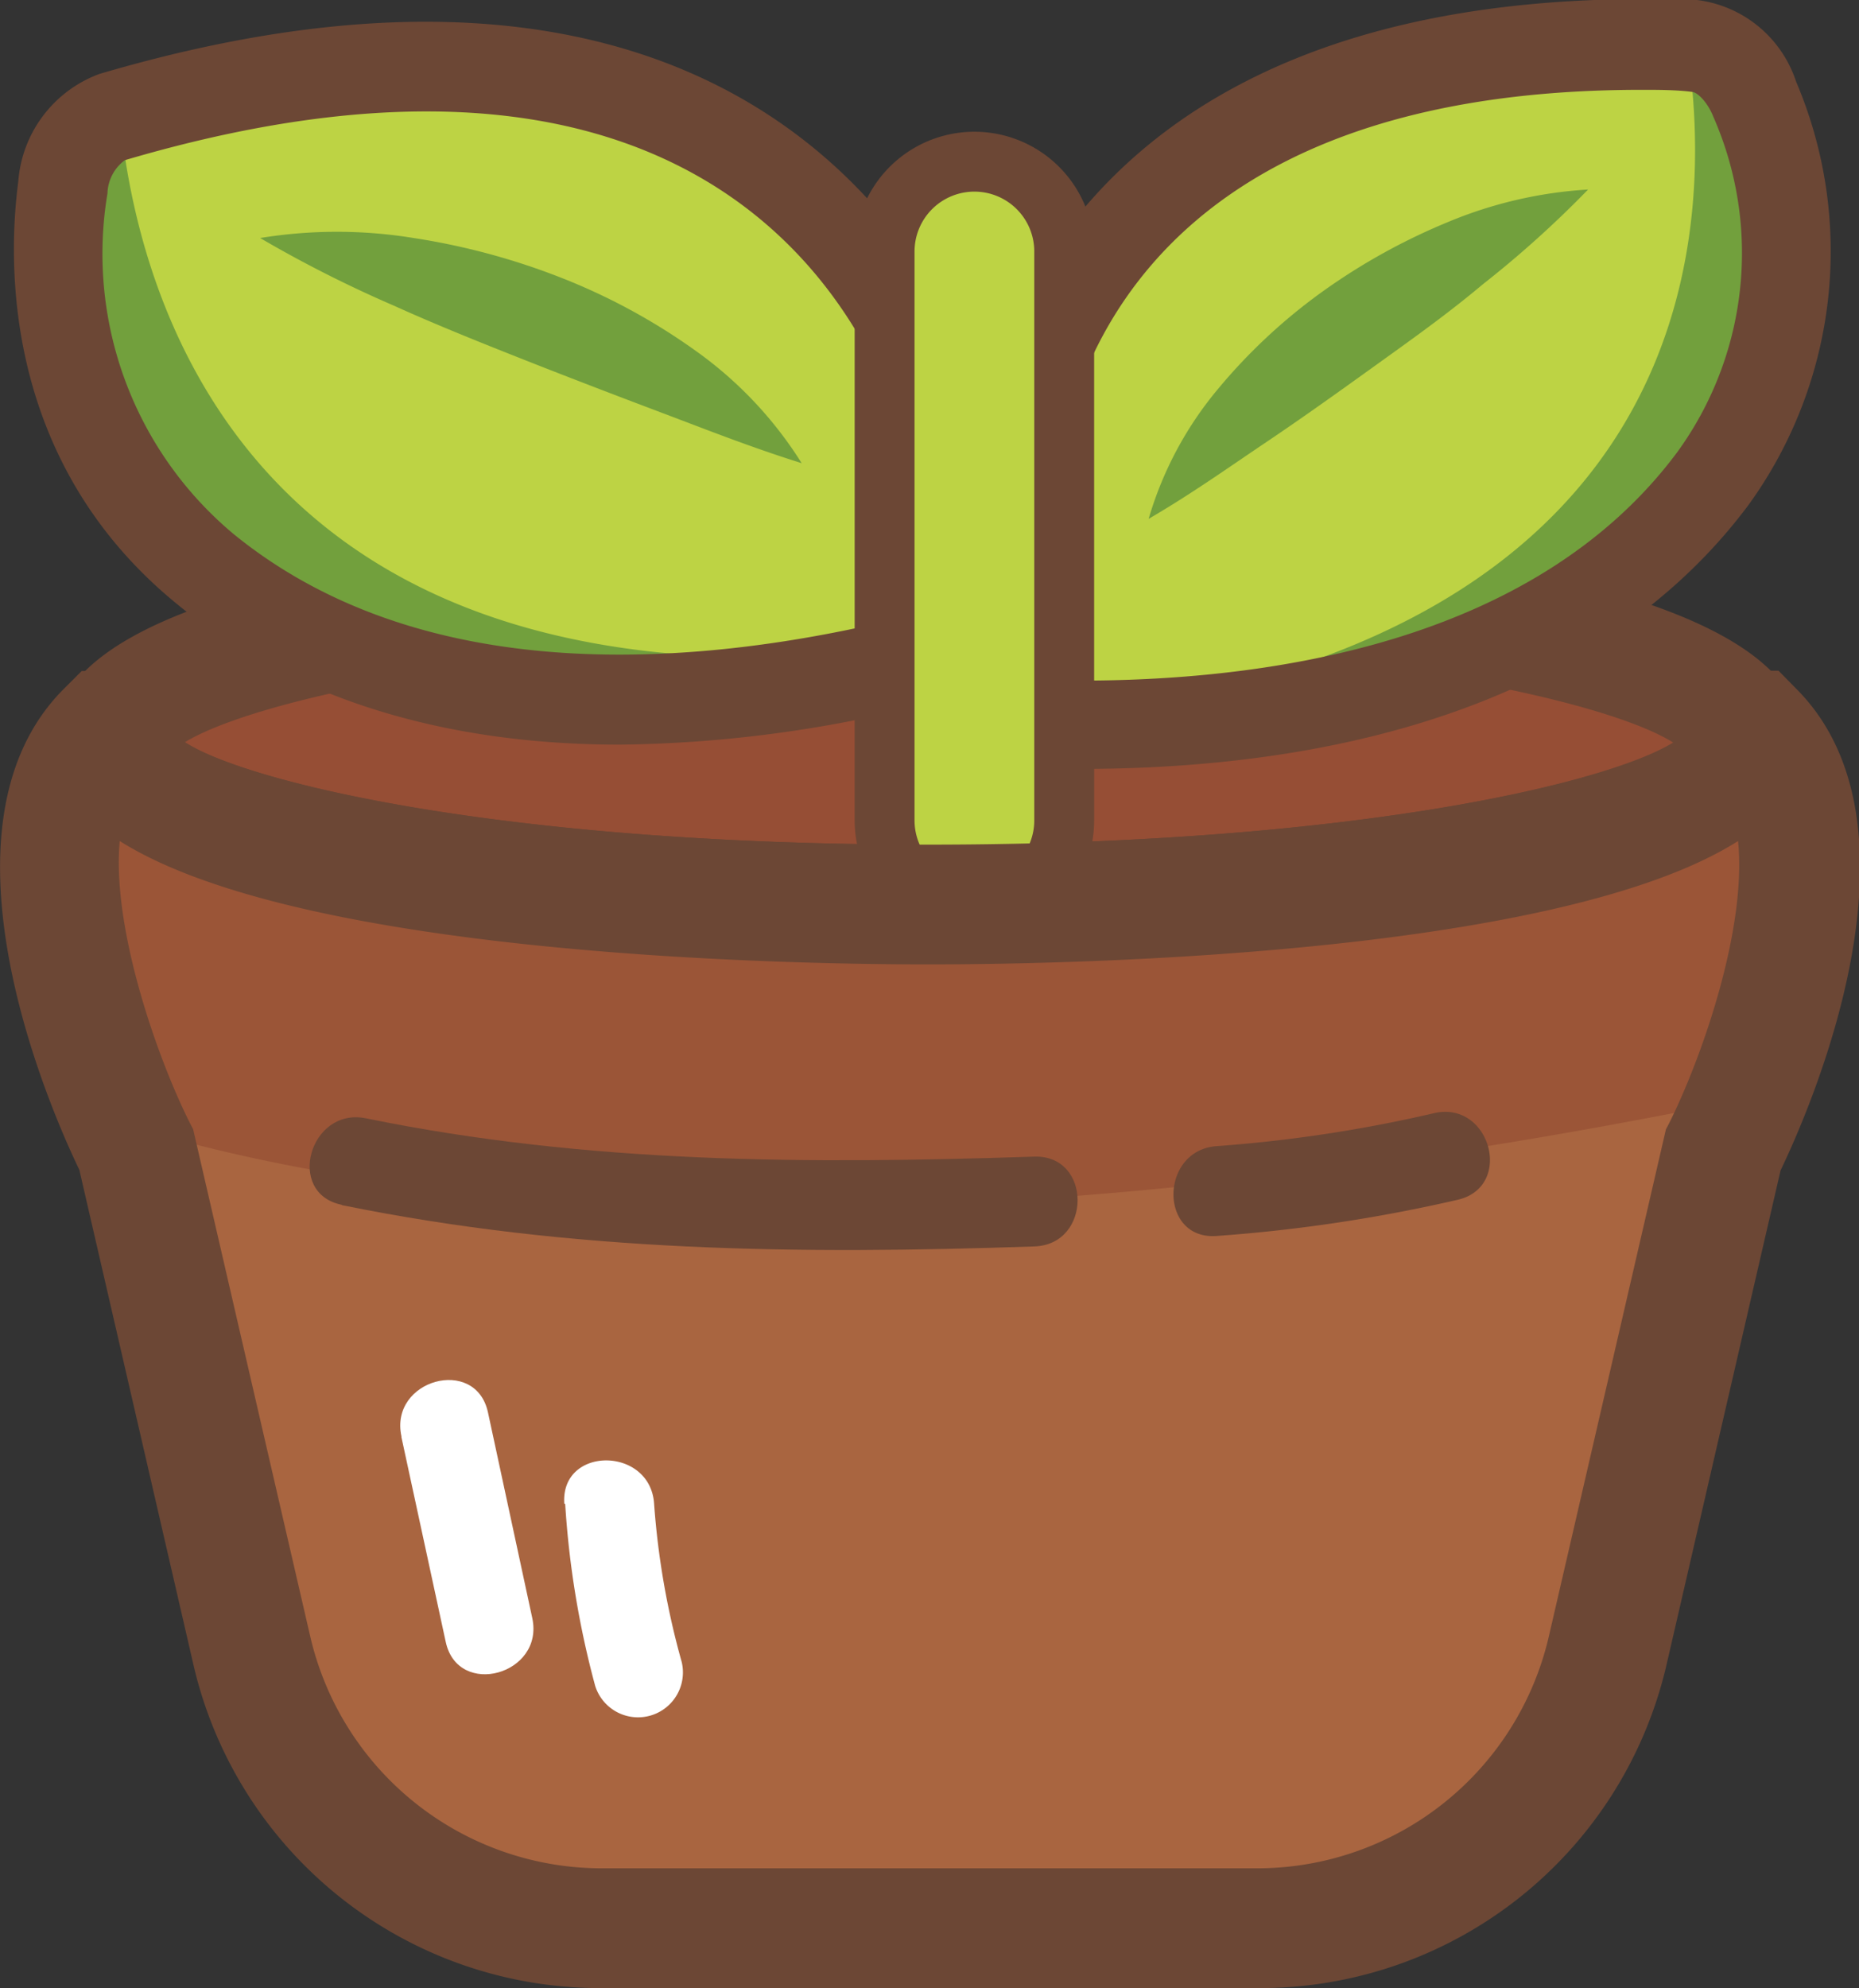 <svg xmlns="http://www.w3.org/2000/svg" viewBox="0 0 62.1 66.4"><rect x="0" y="0" width="62.1" height="66.4" fill="#333333" stroke="none"/><defs><style>.cls-1{fill:#964e35;}.cls-2{fill:#6c4735;}.cls-3{fill:#bdd344;}.cls-4{fill:#72a03d;}.cls-5{fill:#a96540;}.cls-6{fill:#9b5537;}.cls-7{fill:#fff;}</style></defs><title>Asset 13</title><g id="Layer_2" data-name="Layer 2"><g id="Layer_1-2" data-name="Layer 1"><path class="cls-1" d="M58.32,24.8c0,3-12.21,5.41-27.27,5.41S3.78,27.79,3.78,24.8a1,1,0,0,1,.08-.4c1-2.8,12.8-5,27.19-5s26.17,2.22,27.19,5A1,1,0,0,1,58.32,24.8Z"/><path class="cls-2" d="M31,32.21c-4.89,0-29.27-.36-29.27-7.41A3,3,0,0,1,2,23.64c2.41-6.08,26.31-6.26,29-6.26s26.63.18,29,6.26a3,3,0,0,1,.23,1.16C60.32,31.85,35.94,32.21,31,32.21ZM6.16,24.8C8.34,26.14,16.8,28.21,31,28.21s22.71-2.06,24.89-3.41C53.77,23.45,45.3,21.38,31,21.38S8.33,23.45,6.16,24.8Z"/><path class="cls-3" d="M56.61,1.53a2.55,2.55,0,0,1,2,1.76A12.83,12.83,0,0,1,57.25,16c-4.48,6-12.46,8.16-20.75,8.23a3,3,0,0,1-3-3.15l.21-4C33.92,12.5,36.88.79,56.61,1.53Z"/><path class="cls-4" d="M53.05,6.33a35.13,35.13,0,0,1-3.51,3.16c-1.19,1-2.39,1.85-3.6,2.72s-2.41,1.73-3.66,2.57-2.47,1.71-3.91,2.55A12,12,0,0,1,40.68,13a18.74,18.74,0,0,1,3.51-3.27,20.79,20.79,0,0,1,4.17-2.31A14.35,14.35,0,0,1,53.05,6.33Z"/><path class="cls-4" d="M35.28,23.94a3,3,0,0,0,1.22.24C44.78,24.12,52.76,22,57.25,16A12.83,12.83,0,0,0,58.64,3.29a2.55,2.55,0,0,0-2-1.76h-.29C57.18,6.81,57.54,21.45,35.28,23.94Z"/><path class="cls-2" d="M36.47,25.69A4.5,4.5,0,0,1,32,21l.21-4c.16-3,2.09-17.81,24.48-17h0A4,4,0,0,1,60,2.73a14.45,14.45,0,0,1-1.58,14.12c-4.24,5.7-11.83,8.75-21.94,8.83ZM54.84,3C37.31,3,35.35,13.77,35.17,17.16l-.21,4a1.47,1.47,0,0,0,.41,1.1,1.31,1.31,0,0,0,1.1.47c6.37-.05,14.94-1.42,19.56-7.63a11.31,11.31,0,0,0,1.2-11.21c-.2-.5-.54-.81-.7-.82h0C56,3,55.39,3,54.84,3Z"/><path class="cls-3" d="M3.74,3.91A2.72,2.72,0,0,0,2.09,6.27,13.71,13.71,0,0,0,6.87,19c6.23,5.06,15.05,5.17,23.66,3.06A3.2,3.2,0,0,0,32.82,18l-1.25-4C30.12,9.3,24-2,3.74,3.91Z"/><path class="cls-4" d="M8.69,7.95a15.91,15.91,0,0,1,5.13,0,23,23,0,0,1,4.91,1.32,20.65,20.65,0,0,1,4.5,2.44,13.21,13.21,0,0,1,3.55,3.76c-1.69-.53-3.18-1.12-4.69-1.69s-3-1.14-4.47-1.72-3-1.19-4.46-1.85A41.48,41.48,0,0,1,8.69,7.95Z"/><path class="cls-4" d="M31.72,21.5a3.17,3.17,0,0,1-1.19.57c-8.6,2.11-17.42,2-23.65-3.06A13.7,13.7,0,0,1,2.1,6.27,2.72,2.72,0,0,1,3.75,3.91L4,3.82C4.53,9.53,8,24.79,31.72,21.5Z"/><path class="cls-2" d="M20.71,24.87c-5.94,0-11-1.57-14.79-4.69C.07,15.42.26,8.73.61,6.07a4.16,4.16,0,0,1,2.71-3.6h0C26.21-4.27,32.07,10.5,33,13.53l1.25,4a4.7,4.7,0,0,1-3.38,6A42.92,42.92,0,0,1,20.71,24.87ZM4.17,5.35a1.43,1.43,0,0,0-.58,1.11A12.19,12.19,0,0,0,7.82,17.85c6.45,5.24,15.72,4.4,22.35,2.77a1.7,1.7,0,0,0,1.08-.82,1.68,1.68,0,0,0,.14-1.33l-1.25-4C29,10.83,23.86-.45,4.17,5.35Z"/><rect class="cls-3" x="29.55" y="5.4" width="6" height="25" rx="3" ry="3"/><path class="cls-2" d="M32.55,31.4a4,4,0,0,1-4-4V8.4a4,4,0,1,1,8,0v19A4,4,0,0,1,32.55,31.4Zm0-25a2,2,0,0,0-2,2v19a2,2,0,0,0,4,0V8.4A2,2,0,0,0,32.55,6.4Z"/><path class="cls-5" d="M57.55,38.4,53.7,55.1A12,12,0,0,1,42,64.4H20.1A12,12,0,0,1,8.4,55.1L4.55,38.4s-5-10-1-14h.31a1,1,0,0,0-.08.4c0,3,12.21,5.41,27.27,5.41s27.27-2.42,27.27-5.41a1,1,0,0,0-.08-.4h.31C62.55,28.4,57.55,38.4,57.55,38.4Z"/><path class="cls-6" d="M58.3,36.7c-30.23,6.19-47,3.1-54.14.85C3.06,35,.26,27.69,3.55,24.4h.31a1,1,0,0,0-.08.4c0,3,12.21,5.41,27.27,5.41s27.27-2.42,27.27-5.41a1,1,0,0,0-.08-.4h.31C61.52,27.37,59.52,33.67,58.3,36.7Z"/><path class="cls-2" d="M42,66.4H20.1A13.94,13.94,0,0,1,6.45,55.55L2.65,39.07C1.74,37.19-2.51,27.63,2.14,23l.59-.59H7l-1,2.25C7.73,26,16.28,28.21,31,28.21S54.37,26,56.16,24.65l-1-2.25h4.25L60,23c4.65,4.65.39,14.2-.52,16.09l-3.8,16.47A13.94,13.94,0,0,1,42,66.4ZM4,28.09C3.73,31,5.26,35.35,6.34,37.5l.11.21,3.91,16.93A10,10,0,0,0,20.1,62.4H42a10,10,0,0,0,9.74-7.75l3.91-16.93.11-.21c1.08-2.16,2.6-6.48,2.3-9.42C51.9,32,35,32.21,31,32.21S10.2,32,4,28.09Z"/><path class="cls-2" d="M11.42,40.25c7.71,1.57,15.28,1.65,23.13,1.38,1.93-.06,1.93-3.06,0-3-7.55.25-14.9.24-22.33-1.28-1.88-.38-2.69,2.51-.8,2.89Z"/><path class="cls-2" d="M40.64,41.28a52.36,52.36,0,0,0,8.06-1.21c1.88-.44,1.08-3.33-.8-2.89a47.09,47.09,0,0,1-7.26,1.1c-1.91.14-1.93,3.14,0,3Z"/><path class="cls-7" d="M13.41,48l1.48,6.84c.41,1.89,3.3,1.09,2.89-.8L16.3,47.17c-.41-1.89-3.3-1.09-2.89.8Z"/><path class="cls-7" d="M18.88,50.23a30.55,30.55,0,0,0,1,6.07,1.5,1.5,0,0,0,2.89-.8,26.48,26.48,0,0,1-.92-5.28c-.13-1.92-3.13-1.93-3,0Z"/></g></g></svg>